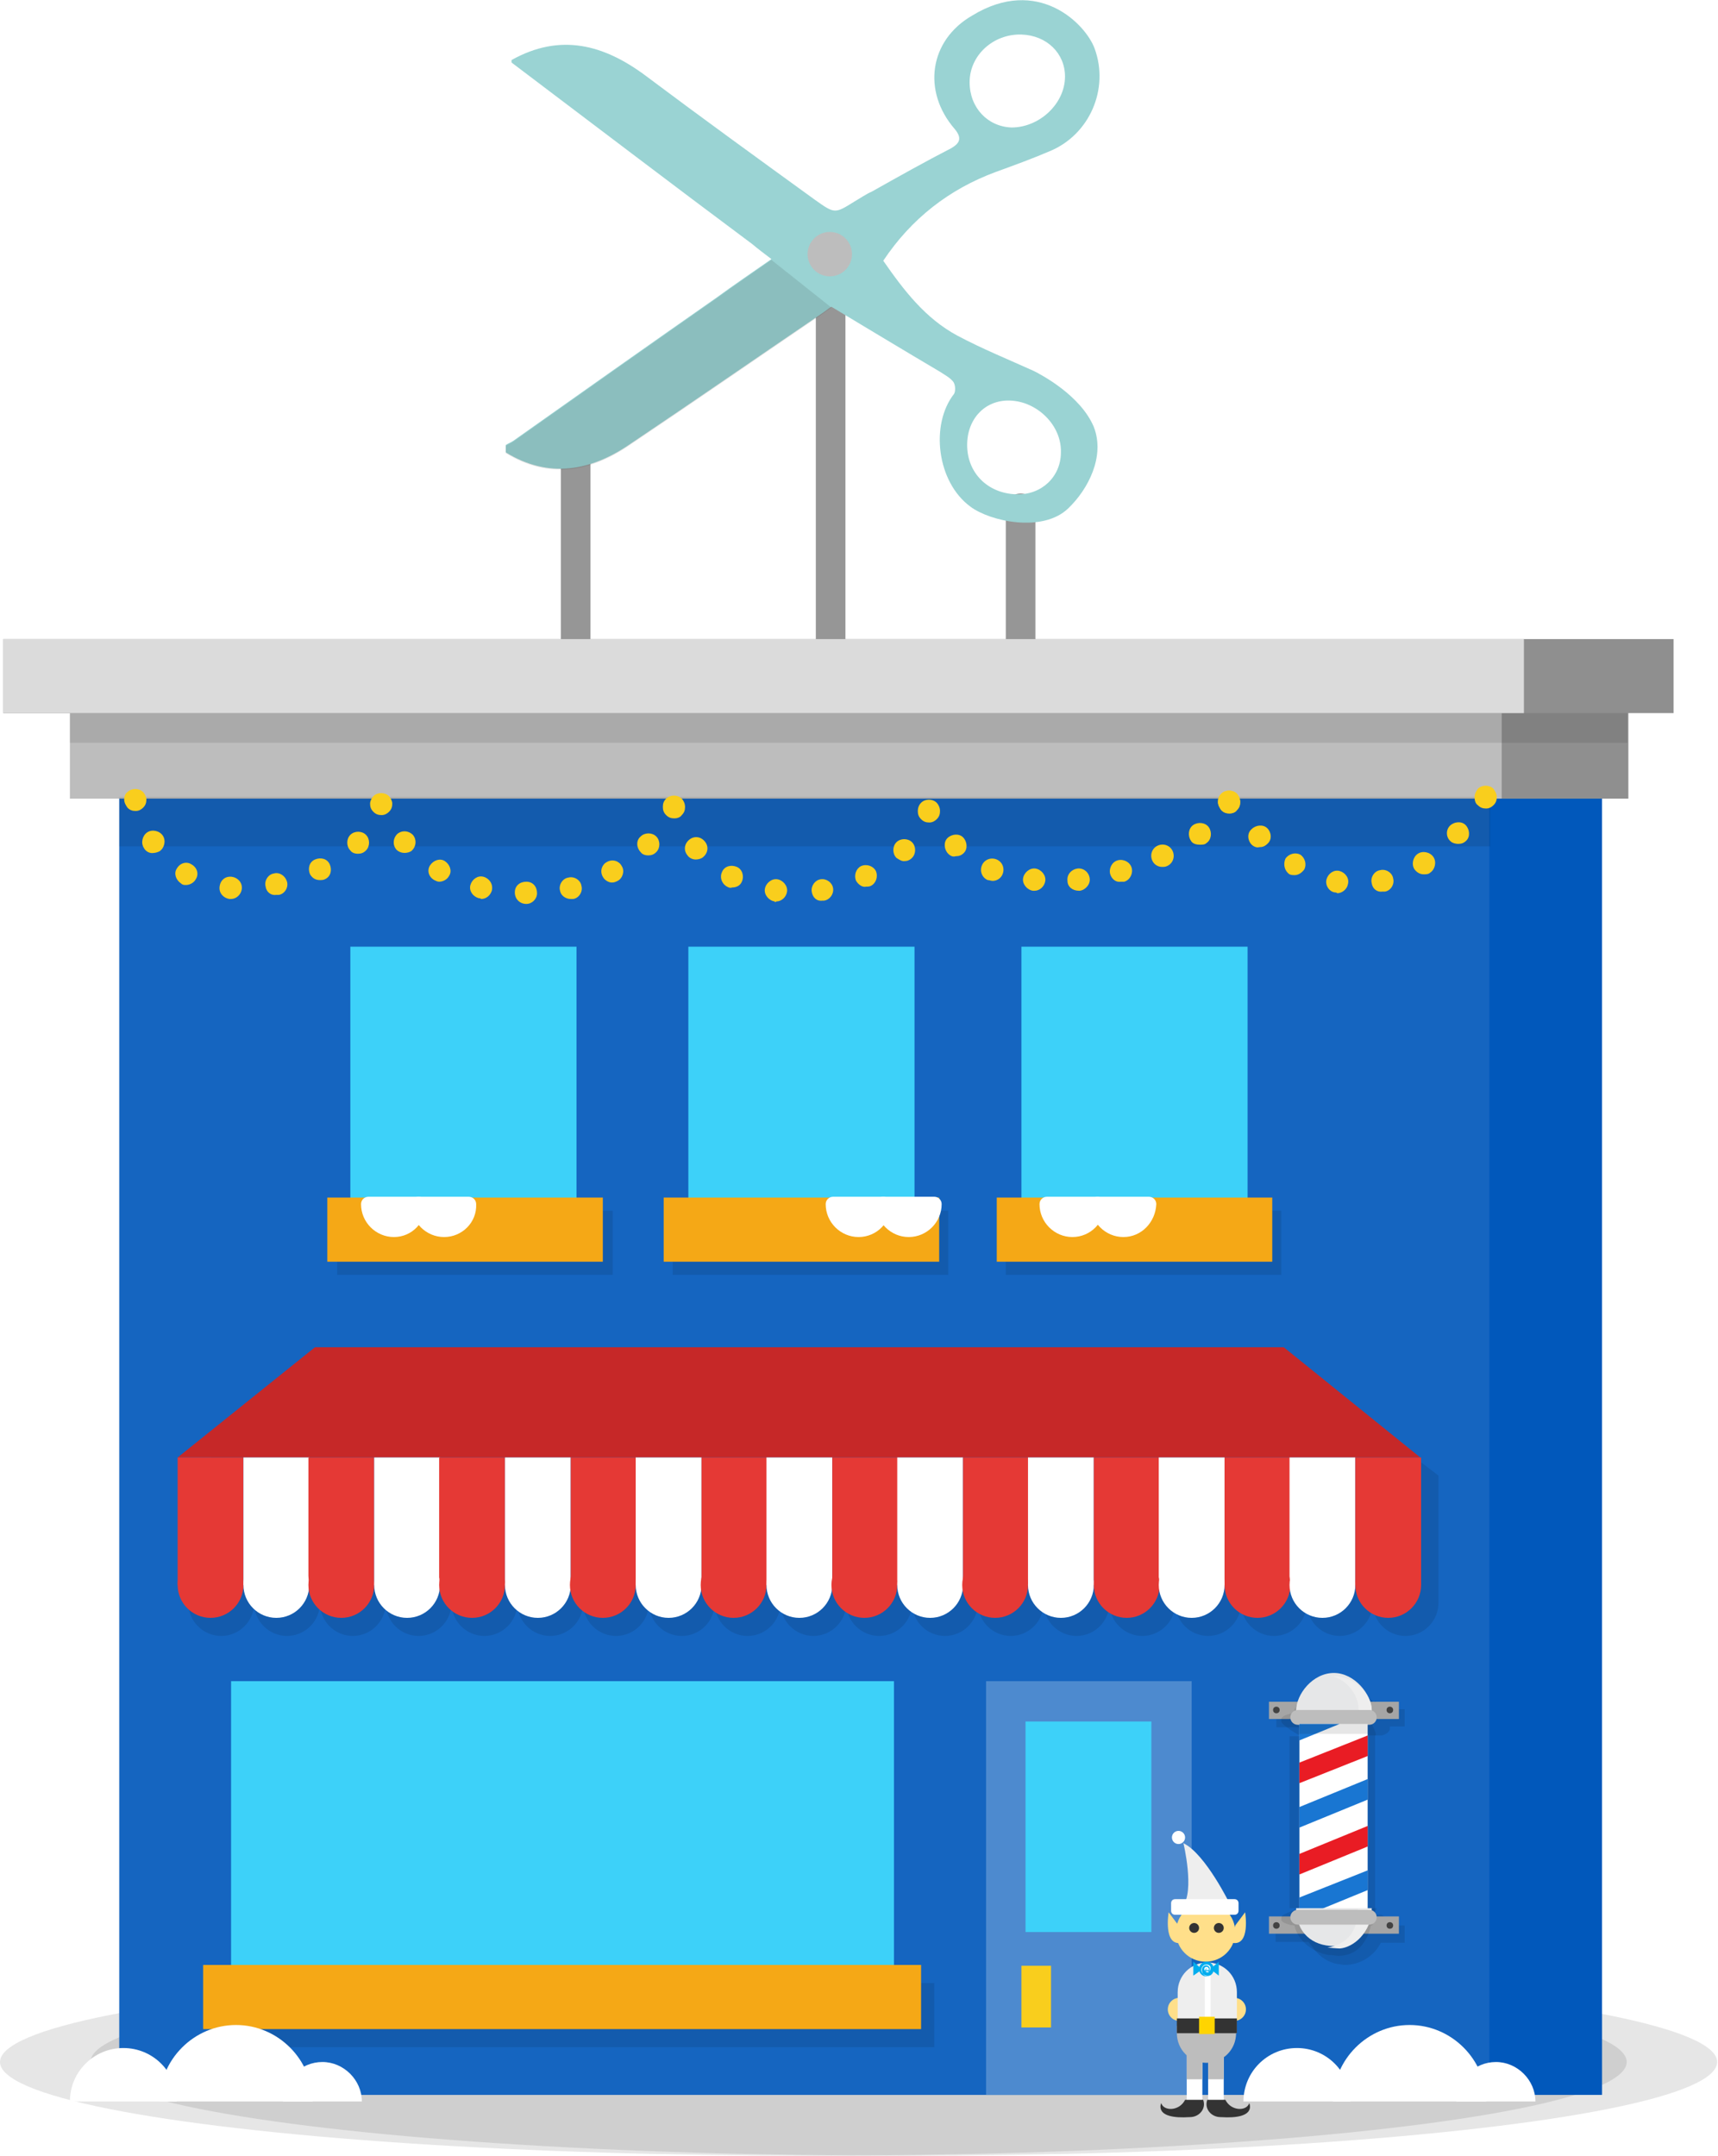 <svg id="slice" xmlns="http://www.w3.org/2000/svg" xmlns:xlink="http://www.w3.org/1999/xlink" width="208.9" height="262.1" viewBox="0 0 208.9 262.1"><style>.st0{opacity:.11;fill:#231f20}.st1{fill:#94917f}.st2{fill:#baafa2}.st3{fill:#785768}.st4{fill:#aaa89a}.st5{opacity:.1}.st6{fill:#8ce1f9}.st7{fill:#ceccbf}.st8{fill:#8d667a}.st9{fill:#918c84}.st10{fill:#c2beb6}.st11{fill:#f0e1d1}.st12{fill:#b6b4a8}.st13{fill:#94938a}.st14{fill:#7d7c71}.st15{fill:#633b4f}.st16{fill:#85837d}.st17{fill:#8a7665}.st18{fill:#6a695c}.st19{fill:#b9b7a4}.st20{fill:#2f9f42}.st21{opacity:.13}.st22{opacity:.2;fill:#231f20}.st23{fill:#d53e2e}.st24{fill:#003673}.st25{fill:#f09a1a}.st26{fill:#fdbf0f}.st27{fill:#736357}.st28{fill:#d84637}.st29{fill:#00a9e9}.st30{fill:#ffde00}.st31{fill:#48b780}.st32{fill:#7c6959}.st33{fill:#d3ae6e}.st34{fill:#fff}.st35{fill:#ffe95a}.st36{fill:#ffc300}.st37{fill:#f27b20}.st38{fill:#ee3837}.st39{fill:#4c8bfb}.st40{fill:#b757c5}.st41{fill:#ffdf8a}.st42{fill:#333}.st43{fill:#6a57ab}.st44{fill:#5d377a}.st45{fill:#393939}.st46{fill:#fde08b}.st47{fill:#dc3126}.st48{fill:#fdd500}.st49{fill:#515c5d}.st50{fill:#7d8586}.st51{fill:#afd136}.st52{fill:url(#SVGID_1_)}.st53{fill:url(#SVGID_2_)}.st54{fill:#e8d184}.st55{fill:#ca7836}.st56{fill:#54d184}.st57{opacity:.48}.st58{opacity:.5;fill:#75cef4}.st59{opacity:.5;fill:#00bff0}.st60{opacity:.5;fill:#e6f6fd}.st61{opacity:.48;fill:#75cef4}.st62{fill:url(#SVGID_3_)}.st63{fill:gray}.st64{fill:#8f4293}.st65{fill:#ffd400}.st66{fill:url(#SVGID_4_)}.st67{fill:#28ae4b}.st68{fill:#e64436}.st69{fill:url(#SVGID_5_)}.st70{fill:url(#XMLID_158_)}.st71{opacity:.17;fill:#fff}.st72{fill:url(#SVGID_6_)}.st73{fill:url(#SVGID_7_)}.st74{fill:#00b2ee}.st75{fill:#b89860}.st76{fill:#b0b0b0}.st77{fill:#864537}.st78{fill:#fbcf99}.st79{fill:#fbcd48}.st80{fill:#fd0}.st81{fill:#d2392c}.st82{fill:url(#SVGID_8_)}.st83{fill:url(#SVGID_9_)}.st84{fill:url(#SVGID_10_)}.st85{fill:url(#SVGID_11_)}.st86{fill:url(#XMLID_160_)}.st87{fill:#afd77d}.st88{opacity:.1;fill:#231f20}.st89{fill:#7cb342}.st90{fill:#f9ce1d}.st91{fill:#ffe36c}.st92{fill:#5e35b1}.st93{fill:#9575cd}.st94{fill:#29b6f6}.st95{fill:#4ad0ff}.st96{fill:#9dce2e}.st97{fill:#e53935}.st98{fill:#f94b4b}.st99{fill:#fb8c00}.st100{fill:#fc9f42}.st101{fill:#9dca3b}.st102{fill:#66a622}.st103{fill:#ffb300}.st104{fill:#f57c00}.st105{fill:#a1cacf}.st106{fill:#dff3f5}.st107{fill:#bad7db}.st108{fill:#c3dfe3}.st109{fill:#bcdee3}.st110{opacity:.5}.st111{opacity:.8}.st112{fill:url(#XMLID_161_)}.st113{fill:url(#SVGID_12_)}.st114{fill:#f6f3ec}.st115{fill:#d7d7d7}.st116{fill:#959d9e}.st117{fill:#b3b3b3}.st118{fill:#e0e0e0}.st119{fill:#4d4d4d}.st120{fill:#595959}.st121{fill:#ffeb5e}.st122{fill:#6d7576}.st123{fill:#c9e09d}.st124{fill:#8f8f8f}.st125{fill:#5c6566}.st126{fill:#a19e97}.st127{fill:#61c6ec}.st128{fill:#77bf82}.st129{fill:#f3ff73}.st130{fill:url(#XMLID_163_)}.st131{fill:url(#SVGID_13_)}.st132{fill:url(#SVGID_14_)}.st133{fill:url(#XMLID_165_)}.st134{fill:#555047}.st135{fill:#896339}.st136{fill:#736f68}.st137{fill:#949494}.st138{fill:#83dee8}.st139{fill:#85827d}.st140{opacity:.2}.st141{fill:#404040}.st142{fill:silver}.st143{fill:#eee}.st144{fill:#44c2c2}.st144,.st145{clip-path:url(#SVGID_16_)}.st145{fill:#a3d89f}.st146{fill:#c83a74}.st146,.st147{clip-path:url(#SVGID_16_)}.st147{fill:#ffa376}.st148{opacity:.24}.st149{fill:none;stroke:#85827d;stroke-width:.9;stroke-miterlimit:10}.st150{opacity:.83}.st151{fill:#888480}.st152{fill:#7099ba}.st153{fill:#b0e1e8}.st154{opacity:.22;fill:#fff}.st155{fill:url(#XMLID_172_)}.st156{fill:url(#SVGID_17_)}.st157{fill:url(#SVGID_18_)}.st158{fill:url(#XMLID_174_)}.st159{fill:#9db9bd}.st160{fill:#d1e3e6}.st161{fill:#b6d6db}.st162{fill:#9ccfd9}.st163{fill:#b4d3d9}.st164{fill:#97babf}.st165{fill:#c1dff5}.st166{fill:#c5e7eb}.st167{fill:#8ab8d4}.st168{fill:#e6e6e6}.st169{fill:#716e69}.st170{fill:#71bdde}.st171{fill:#659bc7}.st172{fill:#70afd4}.st173{fill:none}.st174{fill:#97cee6}.st175{opacity:8e-2;fill:#0f0f0f}.st176{opacity:.1;fill:#0f0f0f}.st177{fill:#385fe4}.st178{fill:#ccc}.st179{fill:#2986e4}.st180{opacity:.21}.st181{clip-path:url(#SVGID_20_)}.st182{filter:url(#Adobe_OpacityMaskFilter)}.st183{mask:url(#SVGID_21_);fill:#33659a}.st184{filter:url(#Adobe_OpacityMaskFilter_1_)}.st185{mask:url(#SVGID_22_);fill:#385fe4}.st186{filter:url(#Adobe_OpacityMaskFilter_2_)}.st187{opacity:.17;mask:url(#SVGID_23_)}.st188{clip-path:url(#SVGID_25_)}.st189{opacity:.77}.st190{fill:#e8c97b}.st191{fill:#2d56e2}.st192{opacity:.11}.st193{fill:#0bbf68}.st194{fill:#98bee4}.st195{fill:#3f5656}.st196{fill:#d7c17d}.st197{opacity:.2;fill:#fff}.st198{fill:url(#SVGID_26_)}.st199{fill:url(#XMLID_228_)}.st200{fill:url(#SVGID_27_)}.st201{fill:url(#XMLID_231_)}.st202{fill:#9c9c9c}.st203{fill:#808082}.st204{fill:#9ed5ec}.st205{fill:#cacaca}.st206{fill:#e3e3e3}.st207{fill:#979797}.st208{fill:#9e9e9e}.st209{opacity:.58;fill:#c7ffff}.st210{opacity:.25}.st211{fill:#a52e22}.st212{fill:#e63636}.st213{fill:url(#XMLID_261_)}.st214{fill:url(#XMLID_278_)}.st215{fill:#f3831f}.st216{fill:#1fa2f3}.st217{fill:#914295}.st218{fill:#faac18}.st219{opacity:.1;fill:#333}.st220{fill:#836948}.st221{fill:#df543f}.st222{fill:#00813f}.st223{fill:#b9c9d2}.st224{fill:#28b04b}.st225{fill:#fff100}.st226{fill:#969696}.st227{fill:#0158bb}.st228{fill:#1565c0}.st229{fill:#3dd1f9}.st230{fill:#f5a816}.st231{fill:#c62828}.st232{fill:#bdbdbd}.st233{fill:#a5a5a5}.st234{fill:#424242}.st235{fill:#e6e7e8}.st236{clip-path:url(#SVGID_31_);fill:#fff}.st237{fill:#e91c24}.st237,.st238{clip-path:url(#SVGID_31_)}.st238{fill:#1976d2}.st239{fill:#4d8acf}.st240{fill:none;stroke:#fff;stroke-width:.659;stroke-miterlimit:10}.st241{fill:#00adee}.st242{clip-path:url(#SVGID_33_);fill:#fff}.st243{fill:#dbdbdb}.st244{fill:#9ad3d3}.st245{fill:url(#SVGID_34_)}.st246{fill:url(#SVGID_35_)}.st247{fill:url(#SVGID_36_)}.st248{fill:url(#SVGID_37_)}.st249{fill:url(#SVGID_38_)}.st250{fill:url(#SVGID_39_)}.st251{fill:url(#SVGID_40_)}.st252{fill:url(#SVGID_41_)}.st253{fill:#f7ce97}.st254{fill:#4c4c4c}.st255{fill:#e9e9e9}.st256{fill:#eb9b95}.st257{fill:#656565}.st258{fill:#5e5a48}.st259{fill:url(#SVGID_42_)}.st260{fill:url(#SVGID_43_)}.st261{fill:#999}.st262{opacity:.36}.st263{fill:#00a64c}.st264{fill:#d4d4d4}.st264,.st265{fill-rule:evenodd;clip-rule:evenodd}.st265{fill:#fff}.st266{fill:#008141}.st266,.st267{fill-rule:evenodd;clip-rule:evenodd}.st267{fill:#00a64c}.st268{fill:#28b265}.st269{opacity:.4;fill:#ffe000}.st270{fill:#c8cbcc}.st271{fill:#b8b8b8}.st272{fill:#949496}.st273{fill:#c8ead4}.st274{fill:#7d8485}.st275{fill:#2364d5}.st276{fill:url(#XMLID_279_)}.st277{fill:url(#SVGID_44_)}.st278{fill:url(#SVGID_45_)}.st279{fill:url(#SVGID_46_)}.st280{fill:#8700ee}.st281{fill:#00b533}.st282{fill:#eeda00}.st283{fill:#f2206d}.st284{fill:#6299fb}.st285{opacity:.7;fill:url(#SVGID_47_)}.st286{opacity:.7;fill:url(#SVGID_48_)}.st287{opacity:.7;fill:url(#SVGID_49_)}.st288{fill:#ee5e5d}.st289{fill:#e09d17}.st290{fill:#f0ede9}.st291{clip-path:url(#SVGID_51_)}.st292{fill:#eec85c}.st293{opacity:.32;fill:#9a0000}.st294{fill:#f0f0f0}.st295{fill:#81d4fa}.st296{opacity:.49;fill:#c9edfc}.st297{fill:#d8746a}.st298{fill:#fcbe8d}.st299{fill:#00a9e7}.st300{fill:#6a7173}.st301{opacity:.6}.st302{fill:url(#SVGID_52_)}.st303{fill:url(#SVGID_53_)}.st304{fill:url(#XMLID_280_)}.st305{fill:url(#SVGID_54_)}.st306{fill:url(#SVGID_55_)}.st307{fill:url(#SVGID_56_)}.st308{fill:url(#SVGID_57_)}.st309{fill:#67635d}.st310{fill:#999690}.st311{fill:#e6da91}.st312{opacity:.55;fill:#bbaf3e}.st313{fill:#a8a69b}.st314{clip-path:url(#SVGID_59_)}.st315{fill:url(#SVGID_60_)}.st316{fill:url(#SVGID_61_)}.st317{opacity:.1;clip-path:url(#SVGID_59_)}.st318{clip-path:url(#SVGID_63_)}.st319{fill:#e3e3e2}.st320{fill:#cf4140}.st321{fill:url(#SVGID_64_)}.st322{fill:url(#SVGID_65_)}.st323{fill:url(#SVGID_66_)}.st324{fill:url(#SVGID_67_)}.st325{fill:#666}.st326{fill:#c1161c}.st327{fill:#b47945}.st328{fill:#d9dadb}.st329{fill:#36af49}.st330{fill:#2a943e}.st331{fill:#9ea0a2}.st332{fill:#bebfc1}.st333{fill:#f5961d}.st334{fill:#ffef00}.st335{fill:#6d6d6d}.st336{fill:url(#SVGID_68_)}.st337{fill:url(#XMLID_281_)}.st338{fill:#795d00}.st339{fill:#bb8024}.st339,.st340{clip-path:url(#SVGID_70_)}.st340{opacity:.1}.st341{fill:#955d00}.st342{fill:#f38836}.st343{fill:url(#XMLID_295_)}.st344{fill:url(#SVGID_71_)}.st345{fill:url(#SVGID_72_)}.st346{fill:url(#XMLID_296_)}.st347{opacity:.99}.st348{fill:#e8af38}.st349{fill:#98ab00}.st350{fill:#e75c52}.st351{fill:#a9897d}.st352{fill:#cb9d7b}.st353{fill:#996b63}.st354{fill:#35b8e8}.st355{opacity:.12;fill:url(#SVGID_73_)}.st356{opacity:.12;fill:url(#SVGID_74_)}.st357{opacity:.28;fill:url(#SVGID_77_)}.st358{clip-path:url(#SVGID_81_)}.st359{fill:#fff59c}.st360{fill:#ebdbce}.st361{fill:#b07a53}.st362{fill:#1185ba}.st363{fill:#1f57a1}.st363,.st364{opacity:.32}.st365{fill:#c28d65}.st366{fill:#eb776f}.st367{fill:#afdb39}.st368{fill:#ebdb57}.st369{opacity:.16}.st370{fill:#cba483}.st371{fill:url(#XMLID_297_)}.st372{fill:url(#SVGID_82_)}.st373{fill:url(#SVGID_83_)}.st374{fill:#bee6eb}.st375{fill:#f9df00}.st376{fill:#d84733}.st377{fill:#fce000}.st378{fill:#575757}.st379{fill:#b3b2b3}.st380{fill:#e5e5e4}.st381{fill:#d5302b}.st382{fill:url(#SVGID_84_)}.st383{fill:url(#SVGID_85_)}.st384{fill:#ec4180}.st385{fill:#fbcb54}.st386{fill:#7296f0}.st387{fill:#fc793d}.st388{opacity:.14}.st389{fill:#404144}.st390{fill:#606163}.st391{opacity:.3}.st392,.st393{fill:#d7b256}.st393{opacity:.38}.st394{fill:#3d3d39}.st395{fill:#393b36}.st396{opacity:.6;fill:#3bff65}.st397{opacity:.6;fill:#fc793d}.st398{clip-path:url(#SVGID_87_)}.st399{opacity:.29}.st400{fill:#9a51a8}.st401{fill:#fef6e0}.st402{fill:#a06ea9}.st403{fill:#353535}.st404{clip-path:url(#SVGID_89_)}.st405{opacity:.23;fill:#fff}.st406{opacity:.13;fill:#fff}.st407{opacity:5e-2}.st408{opacity:.45}.st409{opacity:.2}.st409,.st410{fill:#fff170}.st411{opacity:.21;fill:#fff}.st412{opacity:.1;fill:#fff}.st413{opacity:.27;fill:url(#SVGID_90_)}.st414{opacity:.27;fill:url(#SVGID_91_)}.st415{fill:url(#SVGID_92_)}.st416{fill:url(#SVGID_93_)}.st417{fill:#2850a8}.st418{fill:#286ee4}.st419{fill:#0053df}.st420{fill:#007dd0}.st421{fill:#2891e4}.st422{opacity:.72}.st423{opacity:.28;fill:url(#SVGID_94_)}.st424{opacity:.28;fill:url(#SVGID_95_)}.st425{fill:#2d6b7f}.st426,.st427{fill:#ff7c40}.st427{opacity:.21}.st428{opacity:.28;fill:url(#SVGID_96_)}.st429{opacity:.28;fill:url(#SVGID_97_)}.st430{opacity:.28;fill:url(#SVGID_98_)}.st431{opacity:.28;fill:url(#SVGID_99_)}.st432,.st433{fill:#ffee0a}.st433{opacity:.21}.st434{opacity:.28;fill:url(#SVGID_100_)}.st435{opacity:.28;fill:url(#SVGID_101_)}.st436,.st437{fill:#fd45ff}.st437{opacity:.21}.st438{opacity:.28;fill:url(#SVGID_102_)}.st439{opacity:.28;fill:url(#SVGID_103_)}.st440,.st441{fill:#52ff52}.st441{opacity:.21}.st442{opacity:.28;fill:url(#SVGID_104_)}.st443{opacity:.28;fill:url(#SVGID_105_)}.st444{opacity:.28;fill:url(#SVGID_106_)}.st445{opacity:.28;fill:url(#SVGID_107_)}.st446,.st447{fill:#59fff3}.st447{opacity:.21}.st448{opacity:.28;fill:url(#SVGID_108_)}.st449{opacity:.28;fill:url(#SVGID_109_)}.st450{opacity:.28;fill:url(#SVGID_110_)}.st451{opacity:.28;fill:url(#SVGID_111_)}.st452{opacity:.28;fill:url(#SVGID_112_)}.st453{opacity:.28;fill:url(#SVGID_113_)}.st454{opacity:.28;fill:url(#SVGID_114_)}.st455{opacity:.28;fill:url(#SVGID_115_)}.st456{opacity:.28;fill:url(#SVGID_116_)}.st457{opacity:.28;fill:url(#SVGID_117_)}.st458{opacity:.28;fill:url(#SVGID_118_)}.st459{opacity:.28;fill:url(#SVGID_119_)}.st460{opacity:.28;fill:url(#SVGID_120_)}.st461{opacity:.28;fill:url(#SVGID_121_)}.st462{opacity:.28;fill:url(#SVGID_122_)}.st463{opacity:.28;fill:url(#SVGID_123_)}.st464{opacity:.28;fill:url(#SVGID_124_)}.st465{opacity:.28;fill:url(#SVGID_125_)}.st466{opacity:.28;fill:url(#SVGID_126_)}.st467{opacity:.28;fill:url(#SVGID_127_)}.st468{opacity:.28;fill:url(#SVGID_128_)}.st469{opacity:.28;fill:url(#SVGID_129_)}.st470{opacity:.28;fill:url(#SVGID_130_)}.st471{opacity:.28;fill:url(#SVGID_131_)}.st472{opacity:.28;fill:url(#SVGID_132_)}.st473{opacity:.28;fill:url(#SVGID_133_)}.st474{opacity:.28;fill:url(#SVGID_134_)}.st475{opacity:.28;fill:url(#SVGID_135_)}.st476{opacity:.28;fill:url(#SVGID_136_)}.st477{opacity:.28;fill:url(#SVGID_137_)}.st478{opacity:.28;fill:url(#SVGID_138_)}.st479{opacity:.28;fill:url(#SVGID_139_)}.st480{opacity:.28;fill:url(#SVGID_140_)}.st481{opacity:.28;fill:url(#SVGID_141_)}.st482{opacity:.28;fill:url(#SVGID_142_)}.st483{opacity:.28;fill:url(#SVGID_143_)}.st484{opacity:.28;fill:url(#SVGID_144_)}.st485{opacity:.28;fill:url(#SVGID_145_)}.st486{opacity:.28;fill:url(#SVGID_146_)}.st487{opacity:.28;fill:url(#SVGID_147_)}.st488{opacity:.28;fill:url(#SVGID_148_)}.st489{opacity:.28;fill:url(#SVGID_149_)}.st490{opacity:.28;fill:url(#SVGID_150_)}.st491{opacity:.28;fill:url(#SVGID_151_)}.st492{opacity:.28;fill:url(#SVGID_152_)}.st493{opacity:.28;fill:url(#SVGID_153_)}.st494{opacity:.28;fill:url(#SVGID_154_)}.st495{opacity:.28;fill:url(#SVGID_155_)}.st496{opacity:.28;fill:url(#SVGID_156_)}.st497{opacity:.28;fill:url(#SVGID_157_)}.st498{opacity:.28;fill:url(#SVGID_158_)}.st499{opacity:.28;fill:url(#SVGID_159_)}.st500{opacity:.28;fill:url(#SVGID_160_)}.st501{opacity:.28;fill:url(#SVGID_161_)}.st502{opacity:.28;fill:url(#SVGID_162_)}.st503{opacity:.28;fill:url(#SVGID_163_)}.st504{opacity:.28;fill:url(#SVGID_164_)}.st505{opacity:.28;fill:url(#SVGID_165_)}.st506{opacity:.28;fill:url(#SVGID_166_)}.st507{opacity:.28;fill:url(#SVGID_167_)}.st508{opacity:.28;fill:url(#SVGID_168_)}.st509{opacity:.28;fill:url(#SVGID_169_)}.st510{opacity:.28;fill:url(#SVGID_170_)}.st511{opacity:.28;fill:url(#SVGID_171_)}.st512{opacity:.28;fill:url(#SVGID_172_)}.st513{opacity:.28;fill:url(#SVGID_173_)}.st514{fill:#898f90}.st515{opacity:.25;fill:#fff}.st516{fill:#00b8f0}.st517{fill:#00a7f0}.st518{opacity:.91;fill:url(#SVGID_174_)}.st519{opacity:.12;fill:#ffee0a}.st520{opacity:.62}.st521{fill:url(#SVGID_175_)}.st522{fill:url(#SVGID_176_)}.st523{fill:url(#SVGID_177_)}.st524{fill:url(#SVGID_178_)}.st525{fill:#7d857e}.st526{fill:#89908a}.st527{opacity:.91;fill:url(#SVGID_179_)}.st528{opacity:.12}.st528,.st529{fill:#78ff5e}.st530{fill:url(#SVGID_180_)}.st531{fill:url(#SVGID_181_)}.st532{fill:url(#SVGID_182_)}.st533{fill:url(#SVGID_183_)}.st534{fill:#85847d}.st535{fill:#908f89}.st536{opacity:.91;fill:url(#SVGID_184_)}.st537{opacity:.12;fill:#ff5e91}.st538{fill:#ff8373}.st539{fill:url(#SVGID_185_)}.st540{fill:url(#SVGID_186_)}.st541{fill:url(#SVGID_187_)}.st542{fill:url(#SVGID_188_)}.st543{fill:#5d6667}.st544{fill:url(#XMLID_298_)}.st545{fill:url(#XMLID_299_)}.st546{fill:url(#SVGID_189_)}.st547{fill:#b13837}.st548{fill:#3b627a}.st549{fill:url(#SVGID_190_)}.st550{fill:url(#XMLID_312_)}.st551{fill:url(#SVGID_191_)}.st552{fill:#754517}.st553{fill:#845930}.st554{fill:#a35f25}.st555{fill:#aa6c37}.st556{fill:#b07644}.st557{fill:#efdbc1}.st558{fill:#ffc805}.st559{fill:#231f20}.st560{fill:#00a351}.st561{fill:#084}.st562{fill:#ef6522}.st563{fill:#7a4b1f}.st564{fill:#32cbe6}.st565{fill:url(#SVGID_192_)}.st566{opacity:.1;fill:#005fd0}.st567{fill:#c48e4f}.st568{fill:#f8aeae}.st569{fill:#e6e5e1}.st570{fill:#7b9eb8}.st571{fill:#a5b3ad}.st572{fill:#c7c7c7}.st573{fill:url(#XMLID_315_)}.st574{fill:url(#SVGID_193_)}.st575{fill:url(#SVGID_194_)}.st576{fill:#388e3c}.st577{fill:#2e7d32}.st578{fill:#ffe18c}.st579{opacity:.25;fill:#29b6f6}.st580{fill:#414042}.st581{fill:#2f4c52}.st582{fill:#455d82}.st583{fill:#795548}.st584{fill:#d3d4d6}.st585{fill:#bcbec0}.st586{clip-path:url(#SVGID_196_)}.st587{fill:url(#SVGID_197_)}.st588{fill:url(#SVGID_198_)}.st589{clip-path:url(#SVGID_200_)}.st590{opacity:.5;fill:#f9ce1d}.st591{opacity:.28}.st592{fill:#d7d8d9}.st593{fill:#ebeced}.st594{fill:#ffd600}.st595{fill:#039be5}.st596{fill:url(#XMLID_316_)}.st597{fill:url(#SVGID_201_)}.st598{fill:#34d4f0}.st599{fill:#74e4f6}.st599,.st600{opacity:.51}.st601{fill:#74e4f6}.st602{fill:url(#XMLID_329_)}.st603{fill:#434fbf}.st604{opacity:.51}.st604,.st605{fill:#7182f0}.st606{opacity:.38}.st607{opacity:.39;fill:#ffff5c}.st608{opacity:.58;fill:#fff}.st609{opacity:.19;fill:#73c1de}.st610{opacity:.19;fill:#7335de}.st611{fill:#f5f2e2}.st612{fill:#a3a2a1}.st613{fill:#5a99d1}.st614{fill:#b8a485}.st615{fill:#eee5d5}.st616{fill:#ffc}.st617{fill:#ffd200}.st618{fill:#f26e21}.st619{fill:#f5871f}.st620{fill:#cfcfcf}.st621{fill:#019049}.st622{fill:#07a860}.st623{fill:#ab00ee}.st624{fill:#93d8f7}.st625{fill:#725d4c}.st626{fill:#028f1f}.st627{fill:#0da760}.st628{fill:#f4c138}.st629{fill:#f9646d}.st630{fill:url(#SVGID_202_)}.st631{clip-path:url(#SVGID_204_)}.st632{fill:#8de0f2}.st633{fill:url(#SVGID_205_)}.st634{fill:url(#XMLID_330_)}.st635{stroke:#d7d7d7;stroke-width:5.6}.st635,.st636{fill:none;stroke-miterlimit:10}.st636{stroke:#ffc;stroke-width:.7;stroke-dasharray:2.1,4.2}.st637{fill:#4cb5cf}.st638{fill:#638aaa}.st639{fill:url(#XMLID_331_)}.st640{fill:url(#XMLID_332_)}.st641{fill:url(#SVGID_206_)}.st642{fill:url(#XMLID_337_)}.st643{clip-path:url(#SVGID_208_)}.st644{fill:url(#SVGID_209_)}.st645{opacity:.51;clip-path:url(#SVGID_208_)}.st646{fill:url(#SVGID_210_)}.st647{fill:url(#SVGID_211_)}.st648{fill:url(#SVGID_212_)}.st649{fill:url(#XMLID_363_)}.st650{fill:url(#SVGID_213_)}.st651{fill:url(#XMLID_364_)}.st652{fill:#e0f3f5}.st653{opacity:.64;fill:#7ec1c4}.st654{fill:#c4dfe3}.st655,.st656{fill:#7ec1c4}.st656{opacity:.53}.st657{opacity:.82;fill:#7ec1c4}.st658{opacity:.3;fill:#7ec1c4}.st659{fill:#79a6ad}.st660{fill:#c5161d}.st661{fill:#e91c24}.st662{fill:#00a551}.st663{fill:#2c7c2f}.st664{fill:#aec7dc}.st665{fill:none;stroke:#97babf;stroke-width:1.979;stroke-miterlimit:10}.st666{fill:#9dcb3b}.st667{fill:#d9ebed}.st668{fill:#008c45}.st669{fill:#ae5f2d}.st670{fill:#7a347e}.st671{fill:#754c28}.st672{fill:#0085b7}.st673{fill:#d89614}.st674{fill:#ecdec9}.st675{fill:#9c8954}.st676{opacity:8e-2}.st677{fill:#4e4e6b}.st678{fill:#859537}.st679{fill:#8a773f}.st680{fill:#cc29b9}.st681{fill:#6d42e3}.st682{fill:#16c447}.st683{fill:#c26d11}.st684{fill:url(#XMLID_404_)}.st685{clip-path:url(#SVGID_215_)}.st686{fill:#0081a8}.st687{clip-path:url(#SVGID_215_);fill:#c7b31e}.st688{fill:#b5b5b5}.st689{fill:#e8e8e8}.st690{fill:#0791aa}.st691{fill:#c7b31e}.st692{fill:#9d9d9d}.st693{fill:#f7f01f}.st694{fill:#7dc6d3}.st695{fill:#4db0c2}.st696{fill:#00be69}.st697{fill:#f57f17}.st698{fill:#e77969}.st699{fill:#f7e2a5}.st700{fill:#f4d784}.st701{fill:#54c391}.st702{fill:#008e5c}.st703{fill:#076e2f}.st704{clip-path:url(#SVGID_215_);fill:#fff}.st705{fill:#f5f129}.st705,.st706{clip-path:url(#SVGID_215_)}.st706{opacity:.1}.st707{fill:url(#SVGID_216_)}.st708{fill:#9dcfd8}.st709{fill:#b1e1e7}.st710{fill:#73bcdd}.st711{fill:#7ba8cd}.st712{fill:#7299ba}.st713{fill:#5b93c1}.st714{fill:#d2e3e6}.st715{fill:#48494d}.st716{fill:#16bdcc}.st717{fill:#d63e3e}.st718{fill:url(#SVGID_217_)}.st719{fill:url(#SVGID_218_)}.st720{fill:url(#SVGID_219_)}.st721{fill:#dcdfd8}.st722{opacity:.7}.st723{fill:#ef5350}.st724{fill:#70cc47}.st725{fill:#8bd463}.st726{fill:url(#SVGID_220_)}.st727{fill:#e24c41}.st728{fill:#eb6760}.st729{fill:#2db9eb}.st730{fill:#ffdf00}.st731{fill:#373b40}.st732{fill:#fffbdb}.st733{fill:#d7e1e3}.st734{opacity:.2;fill:#373b40}.st735{fill:#c6e9fa}.st736{fill:#20242a}.st737{fill:#332e2e}.st738{fill:#fdbe0c}.st739{fill:#f7fffa}.st740{fill:#9e978a}.st741{fill:#b4afa5}.st742{fill:#e68ecd}.st743{fill:#98d4bc}.st744{fill:#88a2d6}.st745{fill:#e36868}.st746{fill:#f8ae37}.st747{fill:#b99960}.st748{fill:#d4af6e}.st749{opacity:.12}.st750{fill:#f0b21c}.st751{fill:#b46d3d}.st752{fill:#caa56e}.st753{fill:#a8844f}.st754{fill:#59595c}.st755{fill:#b56d3d}.st756{opacity:.19;fill:#fcd09a}.st757{fill:#85e1e7}.st758{fill:#e7f3f2}.st759{opacity:.19}.st760{opacity:.6;fill:url(#SVGID_221_)}.st761{fill:#48aacf}.st762{opacity:.6;fill:#3e31ff}.st763{opacity:.6;fill:#1b4df9}.st764{opacity:.6;fill:#85e1e7}.st765{fill:#62accd}.st766{fill:#81ffff}.st767{opacity:.6;fill:#fff}.st768{opacity:.6;fill:#73bcdd}.st769{fill:#2e93c1}.st770{opacity:.6;fill:#1e9ae3}.st771{opacity:.6;fill:#48aacf}.st772{opacity:.15;fill:#81ffff}.st773{opacity:.6;fill:#2e93c1}.st774{opacity:.67;fill:#62accd}.st775{opacity:.67;fill:#9dcfd8}.st776{opacity:.28;fill:#81ffff}.st777{fill:#8aafb5}.st778{opacity:.99;fill:#91f3fa}.st779{fill:#1fc2f5}.st780{opacity:.99;fill:#62accd}.st781{opacity:.99;fill:#a9dee8}.st782{opacity:.36;fill:url(#SVGID_222_)}.st783{fill:url(#SVGID_223_)}.st784{opacity:.6;fill:#62accd}.st785{fill:url(#SVGID_224_)}.st786{fill:url(#SVGID_225_)}.st787{fill:url(#SVGID_226_)}.st788{fill:#caf5f6}.st789{fill:#00c1f2}.st790{fill:#ff931e}.st791{fill:#d94636}.st792{fill:#d43e2e}.st793{fill:#fdce48}.st794{fill:#464647}.st795{fill:#d33e2f}.st796{fill:#ff8a33}.st797{fill:#746458}.st798{fill:#57aba9}.st799{fill:#6cccc9}.st800{fill:#a7c1c5}.st801{fill:#b6e2f8}.st802{fill:#61aac9}.st803{fill:#e1f3fc}.st804{fill:#fff58b}.st805{fill:#b59a48}.st806{fill:#eed257}.st807{fill:#d9d286}.st808{fill:#ff916d}.st809{fill:#ffe327}.st810{fill:#64e8be}.st811{opacity:.2;fill:#333}.st812{opacity:.22;fill:#333}.st813{fill:url(#XMLID_406_)}.st814{fill:url(#XMLID_407_)}.st815{fill:url(#XMLID_408_)}.st816{fill:url(#SVGID_227_)}.st817{fill:url(#XMLID_422_)}.st818{fill:url(#XMLID_423_)}.st819{fill:url(#SVGID_228_)}.st820{fill:url(#SVGID_229_)}.st821{opacity:.55;fill:#d8fbff}.st822{opacity:.5;fill:url(#SVGID_230_)}.st823{fill:#29b65e}.st824{fill:#009047}.st825{fill:#91651c}.st826{fill:#bd822b}.st827{fill:#d5b06e}.st828{fill:#007dc5}.st829{fill:#a66d40}.st830{fill:#ff8c33}.st831{fill:#a67108}.st832{fill:#f1b31c}.st833{fill:#b88a13}.st834{fill:#b93a2c}.st835{fill:#c36e2c}.st836{fill:#a8362a}.st837{fill:#34875d}.st838{fill:#602c63}.st839{fill:#0086b7}.st840{fill:#cdb300}.st841{fill:#26a89b}.st842{fill:#da4637}.st843{fill:#48b980}.st844{fill:#f58b37}.st845{fill:#00abe9}.st846{fill:#4859b9}.st847{fill:#e86e1c}.st848{fill:#c8541f}.st849{fill:#b9191e}.st850{opacity:.19;fill:#212121}.st851{opacity:.3;fill:#28b04b}.st852{fill:#f9858e}.st853{fill:#5f14a6}.st854{fill:#8c28de}.st855{fill:#a2a5a3}.st856{fill:#ab3125}.st857{clip-path:url(#SVGID_232_)}.st858{fill:#00914a}.st859{opacity:.39;fill:#791f11}.st860{fill:#b6e5cd}.st861{fill:#e9d386}.st862{fill:#413d3d}.st863{fill:#666262}.st864{fill:#85d4ac}.st865{opacity:.1;fill:#b6e5cd}.st866{fill:#f5951f}.st867{fill:#00369c}.st868{fill:#2759d9}.st869{fill:#2297cc}.st870{fill:#764c2e}.st871{fill:#d4af19}.st872{fill:#62a807}.st873{fill:#008e1f}.st874{opacity:.37;fill:#fff}.st875{fill:#bbe5fa}.st876{fill:#7a5951}.st877,.st878{fill:#212121}.st878{clip-path:url(#XMLID_424_)}.st879{fill:#cc372c}.st880{fill:#ebad11}.st881{fill:#e33483}.st882{fill:#3788de}</style><g id="New_Symbol_89"><ellipse id="XMLID_167_" class="st5" cx="109.9" cy="250.7" rx="98.9" ry="11.4"/><ellipse id="XMLID_43_" class="st5" cx="98.9" cy="250.7" rx="98.9" ry="11.4"/><path class="st226" d="M70 81.1c-1 0-1.8-.8-1.8-1.8V51.7c0-1 .8-1.8 1.8-1.8s1.8.8 1.8 1.8v27.6c0 1-.8 1.8-1.8 1.8zm31 0c-1 0-1.8-.8-1.8-1.8V29.5c0-1 .8-1.8 1.8-1.8s1.8.8 1.8 1.8v49.8c0 1-.8 1.8-1.8 1.8zm23.1 0c-1 0-1.8-.8-1.8-1.8V61.8c0-1 .8-1.8 1.8-1.8s1.8.8 1.8 1.8v17.5c0 1-.8 1.8-1.8 1.8z"/><path class="st227" d="M180.7 85h14.1v169.7h-14.1z"/><path class="st228" d="M14.5 85h166.6v169.7H14.5z"/><path class="st229" d="M42.6 115.1h27.5v32.1H42.6zm41.1 0h27.5v32.1H83.7zm40.5 0h27.5v32.1h-27.5z"/><path class="st5" d="M41 147.2h33.5v7.8H41zm40.8 0h33.5v7.8H81.8zm40.5 0h33.5v7.8h-33.5z"/><path class="st230" d="M39.8 145.6h33.5v7.8H39.8zm40.9 0h33.5v7.8H80.7zm40.5 0h33.5v7.8h-33.5z"/><path class="st5" d="M157.4 166H39.6l-16.7 13.4v15.5c0 2.2 1.8 4 4 4s4-1.8 4-4c0 2.2 1.8 4 4 4s4-1.8 4-4c0 2.2 1.8 4 4 4s4-1.8 4-4c0 2.2 1.8 4 4 4s4-1.8 4-4c0 2.2 1.8 4 4 4s4-1.8 4-4c0 2.2 1.8 4 4 4s4-1.8 4-4c0 2.2 1.8 4 4 4s4-1.8 4-4c0 2.2 1.8 4 4 4s4-1.8 4-4c0 2.2 1.8 4 4 4s4-1.8 4-4c0 2.2 1.8 4 4 4s4-1.8 4-4c0 2.2 1.8 4 4 4s4-1.8 4-4c0 2.2 1.8 4 4 4s4-1.8 4-4c0 2.2 1.8 4 4 4s4-1.8 4-4c0 2.2 1.8 4 4 4s4-1.8 4-4c0 2.2 1.8 4 4 4s4-1.8 4-4c0 2.2 1.8 4 4 4s4-1.8 4-4c0 2.2 1.8 4 4 4s4-1.8 4-4c0 2.2 1.8 4 4 4s4-1.8 4-4c0 2.2 1.8 4 4 4s4-1.8 4-4v-15.5L157.4 166z"/><path class="st231" d="M172.7 177.2H21.6l16.7-13.4h117.8z"/><path class="st97" d="M21.6 177.2h8v15.5h-8z"/><path class="st34" d="M29.6 177.2h8v15.5h-8z"/><path class="st97" d="M37.5 177.2h8v15.5h-8z"/><path class="st34" d="M45.5 177.2h8v15.5h-8z"/><path class="st97" d="M53.4 177.2h8v15.5h-8z"/><path class="st34" d="M61.4 177.2h8v15.5h-8z"/><path class="st97" d="M69.4 177.2h8v15.5h-8z"/><path class="st34" d="M77.3 177.2h8v15.5h-8z"/><path class="st97" d="M85.3 177.2h8v15.5h-8z"/><path class="st34" d="M93.2 177.2h8v15.5h-8z"/><path class="st97" d="M101.2 177.2h8v15.5h-8z"/><path class="st34" d="M109.1 177.2h8v15.5h-8z"/><path class="st97" d="M117.1 177.2h8v15.5h-8z"/><path class="st34" d="M125 177.2h8v15.5h-8z"/><path class="st97" d="M133 177.2h8v15.5h-8z"/><path class="st34" d="M140.9 177.2h8v15.5h-8z"/><path class="st97" d="M148.9 177.2h8v15.5h-8z"/><path class="st34" d="M156.8 177.2h8v15.5h-8z"/><path class="st97" d="M164.8 177.2h8v15.5h-8z"/><circle class="st97" cx="25.6" cy="192.7" r="4"/><circle class="st34" cx="33.6" cy="192.7" r="4"/><circle class="st97" cx="41.5" cy="192.7" r="4"/><circle class="st34" cx="49.5" cy="192.7" r="4"/><circle class="st97" cx="57.4" cy="192.7" r="4"/><circle class="st34" cx="65.4" cy="192.7" r="4"/><circle class="st97" cx="73.3" cy="192.7" r="4"/><circle class="st34" cx="81.3" cy="192.7" r="4"/><circle class="st97" cx="89.2" cy="192.7" r="4"/><circle class="st34" cx="97.2" cy="192.7" r="4"/><circle class="st97" cx="105.1" cy="192.7" r="4"/><circle class="st34" cx="113.1" cy="192.7" r="4"/><circle class="st97" cx="121" cy="192.7" r="4"/><circle class="st34" cx="129" cy="192.7" r="4"/><circle class="st97" cx="137" cy="192.7" r="4"/><circle class="st34" cx="144.9" cy="192.7" r="4"/><circle class="st97" cx="152.9" cy="192.7" r="4"/><circle class="st34" cx="160.8" cy="192.7" r="4"/><circle class="st97" cx="168.8" cy="192.7" r="4"/><path class="st34" d="M50.9 146.4c0 1.7 1.4 3.1 3.1 3.1s3.1-1.4 3.1-3.1h-6.2z"/><path class="st34" d="M54 150.4c-2.2 0-4-1.8-4-4 0-.5.4-.9.9-.9H57c.5 0 .9.4.9.9.1 2.2-1.7 4-3.9 4zm-2-3.1c.3.8 1.1 1.3 2 1.3.9 0 1.6-.5 2-1.3h-4z"/><path class="st34" d="M44.8 146.4c0 1.7 1.4 3.1 3.1 3.1 1.7 0 3.1-1.4 3.1-3.1h-6.2z"/><path class="st34" d="M47.9 150.4c-2.2 0-4-1.8-4-4 0-.5.4-.9.9-.9h6.1c.5 0 .9.4.9.9 0 2.2-1.7 4-3.9 4zm-2-3.1c.3.8 1.1 1.3 2 1.3.9 0 1.6-.5 2-1.3h-4zm61.6-.9c0 1.7 1.4 3.1 3.1 3.1 1.7 0 3.1-1.4 3.1-3.1h-6.2z"/><path class="st34" d="M110.5 150.4c-2.2 0-4-1.8-4-4 0-.5.4-.9.9-.9h6.2c.5 0 .9.4.9.9 0 2.2-1.8 4-4 4zm-1.9-3.1c.3.8 1.1 1.3 2 1.3s1.6-.5 2-1.3h-4z"/><path class="st34" d="M101.3 146.4c0 1.7 1.4 3.1 3.1 3.1 1.7 0 3.1-1.4 3.1-3.1h-6.2z"/><path class="st34" d="M104.4 150.4c-2.2 0-4-1.8-4-4 0-.5.4-.9.9-.9h6.1c.5 0 .9.4.9.9.1 2.2-1.7 4-3.9 4zm-2-3.1c.3.8 1.1 1.3 2 1.3.9 0 1.6-.5 2-1.3h-4zm31.1-.9c0 1.7 1.4 3.1 3.1 3.1s3.1-1.4 3.1-3.1h-6.2z"/><path class="st34" d="M136.6 150.4c-2.2 0-4-1.8-4-4 0-.5.4-.9.9-.9h6.2c.5 0 .9.4.9.9-.1 2.2-1.8 4-4 4zm-2-3.1c.3.8 1.1 1.3 2 1.3s1.6-.5 2-1.3h-4z"/><path class="st34" d="M127.3 146.4c0 1.7 1.4 3.1 3.1 3.1 1.7 0 3.1-1.4 3.1-3.1h-6.2z"/><path class="st34" d="M130.4 150.4c-2.2 0-4-1.8-4-4 0-.5.4-.9.9-.9h6.1c.5 0 .9.4.9.9.1 2.2-1.7 4-3.9 4zm-2-3.1c.3.8 1.1 1.3 2 1.3.9 0 1.6-.5 2-1.3h-4z"/><path class="st232" d="M8.5 84.3h178.3v12.8H8.5z"/><path class="st229" d="M28.1 204.4h80.6v38.3H28.1z"/><path class="st5" d="M26.3 241.1h87.3v7.8H26.3z"/><path class="st230" d="M24.7 238.9H112v7.8H24.7z"/><path class="st5" d="M171 207.8h-3.3l-.4-.6v-.4l-.3.1c-.1-.1-.2-.2-.4-.3-.9-1.1-2.1-1.9-3.5-1.9-1.9 0-3.6 1.6-4.3 3.2h-3.6v2.1h2.7c0 .3.3.6.6.7.1.2.2.3.4.4v21.7c-.1.1-.2.2-.3.4-.4 0-.8.4-.8.8h-2.7v2.1h4c.2.3.5.6.7.9.7.9 1.7 1.6 2.9 1.8.3 0 .5.1.8.1 1.9 0 3.6-1.1 4.4-2.7h2.9v-2.1H169c-.1-.5-.7-1.3-1.1-1.3h-.7V211h.7c.4 0 1.1-.4 1.1-.8v-.3h1.8v-2.1z"/><path class="st233" d="M154.3 206.9h15.8v2.1h-15.8z"/><circle class="st234" cx="155.2" cy="207.9" r=".4"/><circle class="st234" cx="169" cy="207.9" r=".4"/><path class="st233" d="M154.3 233h15.8v2.1h-15.8z"/><circle class="st234" cx="155.2" cy="234.1" r=".4"/><circle class="st234" cx="169" cy="234.1" r=".4"/><path class="st5" d="M164.7 227.6V211h2.5c.4 0-.5-1.4-.5-1.8v-.2c0-.4.3-.7 0-.7-.1-.4.1-.8-.1-1.2l-.4-.8c-.9-1.1-2.1-1.7-3.5-1.7-2.3 0-5 1.6-5.4 3.7-.4 0-1.5.3-1.5.7v.3c0 .4 2.2 1.8 2.6 1.8h-1.6V232h1.6c-.4 0-2.6.7-2.6 1.1v.3c0 .4 1.2.7 1.6.7.4 1.9 2.3 3.3 4.2 3.6h.2c.3 0 .7.1.9.1 2.2 0 3.5-1.5 4-3.7.4 0 .1-.3.1-.7v-.3c0-.4.9-1.1.5-1.1h-2.5v-4.4z"/><path class="st235" d="M166.8 208c0-2-2.1-4.6-4.6-4.6-2.6 0-4.6 2.6-4.6 4.6h9.2z"/><path class="st143" d="M162.2 203.8c-.3 0-.5-.2-.8-.2 2.2.4 3.8 2.3 3.8 4.3h1.6c0-1.9-2.1-4.1-4.6-4.1z"/><path class="st232" d="M166.5 209.7h-8.7c-.5 0-.9-.4-.9-.9s.4-.9.9-.9h8.7c.5 0 .9.4.9.9s-.4.9-.9.9z"/><defs><path id="SVGID_30_" d="M158 209.6h8.3v22.6H158z"/></defs><clipPath id="SVGID_1_"><use xlink:href="#SVGID_30_" overflow="visible"/></clipPath><path clip-path="url(#SVGID_1_)" fill="#FFF" d="M158 209.6h8.3v22.6H158z"/><path clip-path="url(#SVGID_1_)" fill="#e91c24" d="M166.3 213.5l-8.3 3.3v-2.5l8.3-3.3z"/><path clip-path="url(#SVGID_1_)" fill="#1976d2" d="M166.3 218.8l-8.3 3.4v-2.5l8.3-3.4z"/><path clip-path="url(#SVGID_1_)" fill="#e91c24" d="M166.3 224.5l-8.3 3.4v-2.5l8.3-3.4z"/><path clip-path="url(#SVGID_1_)" fill="#1976d2" d="M166.3 229.8l-8.3 3.4v-2.5l8.3-3.3zm0-21.6l-8.3 3.4v-2.5l8.3-3.3z"/><path class="st235" d="M166.8 232c0 3-2.1 4.6-4.6 4.6-2.6 0-4.6-1.6-4.6-4.6h9.2z"/><path class="st143" d="M162.9 236.9c-.3 0-1.2-.1-1.5-.1 2.2-.4 3.7-1.7 3.7-4.7h1.6c.1 2.9-2.2 4.7-3.8 4.8z"/><path class="st232" d="M166.5 232.2h-8.7c-.5 0-.9.4-.9.9s.4.9.9.9h8.7c.5 0 .9-.4.9-.9s-.4-.9-.9-.9z"/><path class="st5" d="M158 209.6h8.3v1.2H158z"/><path class="st239" d="M119.9 204.4h25v50.3h-25z"/><path class="st90" d="M124.2 239h3.6v7.5h-3.6z"/><path class="st229" d="M124.7 209.3H140v25.6h-15.3z"/><path class="st34" d="M177.1 255.5c0-2.7 2.2-4.8 4.8-4.8s4.8 2.2 4.8 4.8h-9.6z"/><path class="st34" d="M162.1 255.5c0-5.1 4.2-9.3 9.3-9.3 5.1 0 9.3 4.2 9.3 9.3h-18.6z"/><path class="st34" d="M151.2 255.5c0-3.6 2.9-6.5 6.5-6.5s6.5 2.9 6.5 6.5h-13zM34.4 255.5c0-2.7 2.2-4.8 4.8-4.8s4.8 2.2 4.8 4.8h-9.6z"/><path class="st34" d="M19.4 255.5c0-5.1 4.2-9.3 9.3-9.3 5.1 0 9.3 4.2 9.3 9.3H19.4z"/><path class="st34" d="M8.5 255.5c0-3.6 2.9-6.5 6.5-6.5s6.5 2.9 6.5 6.5h-13zM148.8 249.5v6.2h-1.9v-6.2"/><path class="st232" d="M148.8 249.5v3.3h-1.9v-3.3"/><path class="st42" d="M146.8 255.3h2.2c.7 1.4 2.6 1.4 2.9.4 0 0 1 2-3.5 1.7-1.1 0-2-1-1.6-2.1z"/><path class="st34" d="M144.3 249.5v6.2h1.9v-6.2"/><path class="st232" d="M144.3 249.5v3.3h1.9v-3.3"/><path class="st42" d="M146.3 255.3h-2.2c-.7 1.4-2.6 1.4-2.9.4 0 0-1 2 3.5 1.7 1.1 0 2-1 1.6-2.1z"/><circle class="st41" cx="150.1" cy="244.3" r="1.4"/><circle class="st41" cx="143.4" cy="244.3" r="1.4"/><path class="st143" d="M149.6 231.6s-3-6.2-5.7-7.5c0 0 1.4 5.8-.1 7.7l5.8-.2z"/><path class="st41" d="M143 234.9c0 2 1.6 3.6 3.6 3.6s3.6-1.6 3.6-3.6-1.6-3.6-3.6-3.6-3.6 1.6-3.6 3.6z"/><path class="st34" d="M142.4 232.3c0 .3.2.5.5.5h7.2c.3 0 .5-.2.5-.5v-.9c0-.3-.2-.5-.5-.5h-7.2c-.3 0-.5.2-.5.5v.9z"/><circle class="st42" cx="148.2" cy="234.4" r=".6"/><circle class="st42" cx="145.2" cy="234.4" r=".6"/><path class="st143" d="M150.4 247.2v-5c0-2-1.6-3.6-3.6-3.6s-3.6 1.6-3.6 3.6v5"/><path class="st232" d="M143.1 246.3v.9c0 2 1.6 3.6 3.6 3.6s3.6-1.6 3.6-3.6v-.9"/><circle class="st34" cx="143.3" cy="223.4" r=".8"/><path class="st41" d="M150.2 234.1l1.2-1.6s.7 4.2-1.6 3.7l.4-2.1zm-6.9 0l-1.2-1.6s-.7 4.2 1.6 3.7l-.4-2.1z"/><path class="st34" d="M146.5 239.4h.7v7.4h-.7z"/><path class="st42" d="M143.1 245.4h7.3v1.8h-7.3z"/><path class="st65" d="M145.8 245.2h1.9v2.1h-1.9z"/><circle class="st241" cx="146.7" cy="239.4" r=".9"/><path class="st241" d="M145.9 239.2l-.8-.7v1.7l1-.7zm1.4.3l.1-.3.8-.7v1.7l-.9-.7"/><defs><circle id="SVGID_32_" cx="146.7" cy="239.4" r=".9"/></defs><clipPath id="SVGID_2_"><use xlink:href="#SVGID_32_" overflow="visible"/></clipPath><path d="M146.9 240.3c-.2 0-.5-.1-.6-.3-.3-.3-.3-.7 0-1 .2-.2.6-.2.8 0 .1.1.1.2.1.3 0 .1 0 .2-.1.3-.1.1-.2.1-.3.1-.1 0-.2 0-.3-.1-.1-.1-.1-.3 0-.4.1-.1.3-.1.4 0 0 0 .1.1.1.2s0 .1-.1.2l-.1.1s-.1 0-.1-.1c-.1-.1-.1-.2 0-.2.1-.1.1-.1.2 0v.1h-.2v.1h.2v-.2c-.1-.1-.2-.1-.3 0-.1.1-.1.2 0 .3.1.1.1.1.2.1s.2 0 .2-.1c.1-.1.1-.2.1-.3 0-.1 0-.2-.1-.3-.2-.2-.5-.2-.7 0-.2.2-.2.6 0 .9.3.3.8.3 1.1 0h.1v.1c-.2.1-.4.2-.6.2z" clip-path="url(#SVGID_2_)" fill="#FFF"/><path class="st124" d="M182.6 84.3H198v12.8h-15.4z"/><path class="st5" d="M8.5 84.3h189.4v6H8.5zm6 12.6h166.7v6H14.5z"/><path class="st124" d="M.4 77.7h203.1v9H.4z"/><path class="st243" d="M.4 77.7h184.9v9H.4z"/><g><path class="st90" d="M149.5 98.9c-.4 0-.7-.1-1-.4-.2-.3-.4-.6-.4-1s.1-.7.4-1c.5-.5 1.4-.5 1.9 0 .2.2.4.6.4 1s-.1.7-.4 1c-.2.3-.6.4-.9.4zm12.8 9.6c-.7-.1-1.2-.9-1-1.6.2-.7.9-1.2 1.6-1 .7.2 1.2.9 1 1.6-.1.6-.7 1.1-1.3 1.1-.1-.1-.2-.1-.3-.1zm4.5-1.1c-.2-.7.3-1.5 1-1.6.7-.2 1.5.3 1.6 1 .2.7-.3 1.5-1 1.6h-.3c-.6.1-1.2-.3-1.3-1zm-10-1.1c-.6-.4-.8-1.2-.5-1.9.4-.6 1.2-.8 1.8-.5.6.4.8 1.2.5 1.8-.3.4-.7.7-1.2.7-.1 0-.4 0-.6-.1zm15.2-.6c-.4-.6-.2-1.5.4-1.9.6-.4 1.5-.2 1.9.4.4.6.2 1.5-.4 1.9-.2.2-.5.2-.8.2-.4 0-.8-.2-1.1-.6zm-19.8-3c-.5-.5-.6-1.4 0-1.9.5-.5 1.4-.6 1.9-.1s.6 1.4 0 1.9c-.3.3-.6.4-1 .4-.3.1-.7-.1-.9-.3zm24.2-.4c-.6-.5-.6-1.4-.1-1.9s1.4-.6 1.9-.1.6 1.4.1 1.9c-.3.3-.6.4-1 .4-.3 0-.7-.1-.9-.3zm4.3-4c-.4 0-.7-.1-1-.4-.3-.2-.4-.6-.4-1s.2-.7.4-1c.5-.5 1.4-.5 1.9 0 .2.3.4.6.4 1s-.1.7-.4 1c-.2.2-.5.4-.9.4z"/></g><g><path class="st90" d="M16.5 98.6c-.4 0-.7-.1-1-.4-.2-.3-.4-.6-.4-1 0-.3.1-.7.4-.9.5-.5 1.4-.5 1.9 0 .2.2.4.6.4.9 0 .4-.1.7-.4 1-.2.2-.5.4-.9.4zm11.4 10.7c-.7-.1-1.3-.7-1.2-1.5.1-.8.7-1.3 1.5-1.2.7.1 1.3.7 1.2 1.5-.1.7-.7 1.2-1.3 1.2h-.2zm4.4-1.5c-.2-.7.3-1.5 1-1.6.7-.2 1.4.3 1.6 1 .2.7-.3 1.5-1 1.6h-.3c-.6.1-1.2-.3-1.3-1zm-10.3-.4c-.6-.4-.9-1.2-.5-1.8.4-.7 1.2-.9 1.8-.5.7.4.9 1.2.5 1.8-.2.4-.7.7-1.2.7-.2 0-.4 0-.6-.2zm15.7-1.1c-.3-.7-.1-1.5.6-1.8.7-.3 1.5-.1 1.8.6.3.7.1 1.5-.6 1.8-.2.1-.4.1-.6.1-.5 0-.9-.2-1.2-.7zm4.9-2.9c-.5-.5-.5-1.4 0-1.9s1.4-.5 1.9 0 .5 1.4 0 1.9c-.3.3-.6.4-1 .4-.3 0-.7-.1-.9-.4zm-25.1-.3c-.4-.6-.2-1.5.4-1.9.6-.4 1.5-.2 1.9.4.4.6.2 1.5-.4 1.9-.2.1-.5.2-.7.2-.5.1-1-.2-1.2-.6zm28.9-4c-.4 0-.7-.1-1-.4-.3-.3-.4-.6-.4-1 0-.3.2-.7.4-.9.5-.5 1.4-.5 1.9 0 .2.2.4.6.4.9 0 .4-.1.7-.4 1-.2.2-.5.4-.9.4zM64 109.9c-.8 0-1.4-.6-1.4-1.4 0-.8.6-1.3 1.4-1.3.8 0 1.3.6 1.3 1.4 0 .7-.6 1.3-1.3 1.3zm4.1-1.6c-.2-.7.3-1.5 1-1.6.7-.2 1.5.3 1.6 1 .2.7-.3 1.5-1 1.6h-.3c-.6 0-1.2-.4-1.3-1zm-9.9.9c-.7-.2-1.2-.9-1-1.6.2-.7.9-1.2 1.6-1 .7.2 1.2.9 1 1.7-.2.6-.7 1-1.3 1-.1-.1-.2-.1-.3-.1zm15.1-2.6c-.4-.7-.1-1.5.5-1.8.7-.4 1.5-.1 1.8.5.4.6.1 1.5-.5 1.8-.2.1-.4.2-.7.2-.4 0-.9-.3-1.1-.7zm-20.5.4c-.7-.4-.9-1.2-.5-1.8.4-.6 1.2-.9 1.8-.5.6.4.9 1.2.5 1.8-.2.4-.7.7-1.2.7-.2 0-.4-.1-.6-.2zm25.1-3.4c-.5-.5-.6-1.4 0-1.9.5-.5 1.4-.5 1.9 0s.5 1.4 0 1.9c-.3.3-.6.4-1 .4-.3 0-.7-.1-.9-.4zm-29.7-.3c-.5-.6-.4-1.4.1-1.9.6-.5 1.4-.4 1.9.1.5.6.4 1.4-.1 1.9-.2.2-.6.3-.9.3-.3 0-.7-.1-1-.4zM82 99.5c-.4 0-.7-.1-1-.4-.3-.3-.4-.6-.4-1s.1-.7.4-1c.5-.5 1.4-.5 1.9 0 .2.2.4.6.4 1s-.1.7-.4 1c-.2.3-.6.4-.9.4zm12.2 10.1c-.7-.1-1.3-.8-1.2-1.5.1-.7.8-1.3 1.5-1.2.7.1 1.3.8 1.2 1.5-.1.7-.7 1.2-1.3 1.2-.1.1-.2.1-.2 0zm4.5-1.2c-.1-.7.4-1.4 1.1-1.5.7-.1 1.4.4 1.5 1.1.1.7-.4 1.4-1.1 1.5h-.2c-.7.1-1.2-.4-1.3-1.1zm-10.3-.6c-.7-.4-.9-1.2-.6-1.8.3-.7 1.1-.9 1.8-.6.7.3.9 1.2.6 1.8-.2.5-.7.7-1.2.7-.2.1-.4 0-.6-.1zm15.7-.7c-.3-.7 0-1.5.6-1.8.7-.3 1.5 0 1.8.6.3.7 0 1.5-.6 1.8-.2.1-.4.1-.6.1-.4.1-.9-.2-1.2-.7zm4.9-2.8c-.5-.5-.5-1.4 0-1.9s1.4-.5 1.9 0 .5 1.4 0 1.9c-.3.3-.6.4-1 .4-.3 0-.6-.2-.9-.4zm-25.4-.3c-.5-.6-.4-1.4.2-1.9.6-.5 1.4-.4 1.9.2.5.6.4 1.4-.2 1.9-.2.2-.6.3-.9.3-.4 0-.8-.2-1-.5zm29.4-4c-.4 0-.7-.1-1-.4-.3-.3-.4-.6-.4-1 0-.3.1-.7.4-1 .5-.5 1.4-.5 1.9 0 .2.2.4.6.4 1s-.1.7-.4 1c-.2.2-.5.4-.9.4zm12.6 8.3c-.7-.1-1.3-.8-1.2-1.5.1-.7.8-1.3 1.5-1.2.7.1 1.3.8 1.2 1.5-.1.7-.7 1.2-1.3 1.2h-.2zm4.2-1.2c-.1-.8.5-1.4 1.2-1.5.7-.1 1.4.4 1.5 1.2.1.7-.5 1.4-1.2 1.5h-.1c-.8 0-1.4-.5-1.4-1.2zm5.2-.8c-.2-.7.2-1.5.9-1.7.7-.2 1.5.2 1.7.9.2.7-.2 1.5-.9 1.7h-.4c-.6.1-1.1-.3-1.3-.9zm-14.9.7c-.7-.3-1-1.1-.7-1.8.3-.7 1.1-1 1.8-.7.7.3 1 1.1.7 1.8-.2.5-.7.8-1.2.8-.2 0-.4-.1-.6-.1zm20-2.4c-.3-.7 0-1.5.7-1.8.7-.3 1.5 0 1.8.7.3.7 0 1.5-.7 1.8-.2.1-.4.1-.6.1-.5 0-1-.3-1.2-.8zm-24.8-.8c-.5-.5-.6-1.4-.1-1.9s1.4-.6 1.9-.1.6 1.4.1 1.9c-.3.3-.6.4-1 .4-.3.1-.6 0-.9-.3zm29.5-1.6c-.4-.6-.3-1.5.3-1.9.6-.4 1.5-.3 1.9.3.4.6.3 1.5-.3 1.9-.2.2-.5.2-.8.2-.4 0-.9-.1-1.1-.5zm4.7-3.3c-.4 0-.7-.1-1-.4-.2-.3-.4-.6-.4-1s.1-.7.4-1c.5-.5 1.4-.5 1.9 0 .2.2.4.6.4 1s-.1.7-.4 1c-.2.3-.6.4-.9.4z"/></g><g><path class="st244" d="M133.1 5.9c1.8 4.9-.6 10.5-5.5 12.5-2.1.9-4.3 1.7-6.5 2.5-5.7 2.1-10.3 5.7-13.7 10.8 2.5 3.6 5.1 7 9 9.1 3 1.6 6.2 2.9 9.3 4.3 1 .5 5.7 3 7.3 6.8 1.4 3.6-.7 7.6-3.1 9.9-3.1 3-9.5 1.6-11.9-.2-4.1-3-4.9-10-2-13.7.2-.3.2-1.1-.1-1.5-.4-.5-1-.8-1.6-1.2-4.4-2.6-8.7-5.2-13.2-7.9-.2.1-.6.4-1 .7-7.8 5.3-15.6 10.7-23.5 16-4.8 3.3-9.9 4.2-15.1 1v-.9c.3-.2.6-.3.9-.5 8.2-5.8 16.4-11.6 24.7-17.4 2.2-1.6 4.4-3.1 6.7-4.7-.9-.7-1.6-1.2-2.3-1.8C81.7 22.4 72 15 62.2 7.6v-.3C68.1 4 73.4 5.4 78.5 9.2c6.8 5.1 13.7 10.1 20.6 15.1 2.4 1.7 2.4 1.7 4.8.2.7-.4 1.4-.9 2.1-1.2 3.2-1.8 6.4-3.6 9.7-5.3 1-.6 1.3-1.2.4-2.3-4-4.6-3.1-10.8 2.1-13.8 8-4.9 13.8 1 14.9 4zm-10.3 42.8c-3-.1-5.2 2.2-5.2 5.4 0 3.4 2.5 5.9 6 6 3 .1 5.4-2.1 5.4-5.1.1-3.3-2.9-6.2-6.2-6.3zm.2-33.2c3.4 0 6.5-2.9 6.5-6.2 0-2.8-2.2-5-5.3-5.1-3.4-.1-6.3 2.5-6.3 5.8 0 3.1 2.2 5.4 5.1 5.5z"/><path d="M101.1 37.4c-.2.1-.6.4-1 .7-7.8 5.3-15.6 10.7-23.5 16-4.8 3.3-9.9 4.2-15.1 1v-.9c.3-.2.6-.3.9-.5 8.2-5.8 16.4-11.6 24.7-17.4 2.2-1.6 4.4-3.1 6.7-4.7" class="st5"/><circle class="st232" cx="100.9" cy="30.9" r="2.7"/></g></g></svg>